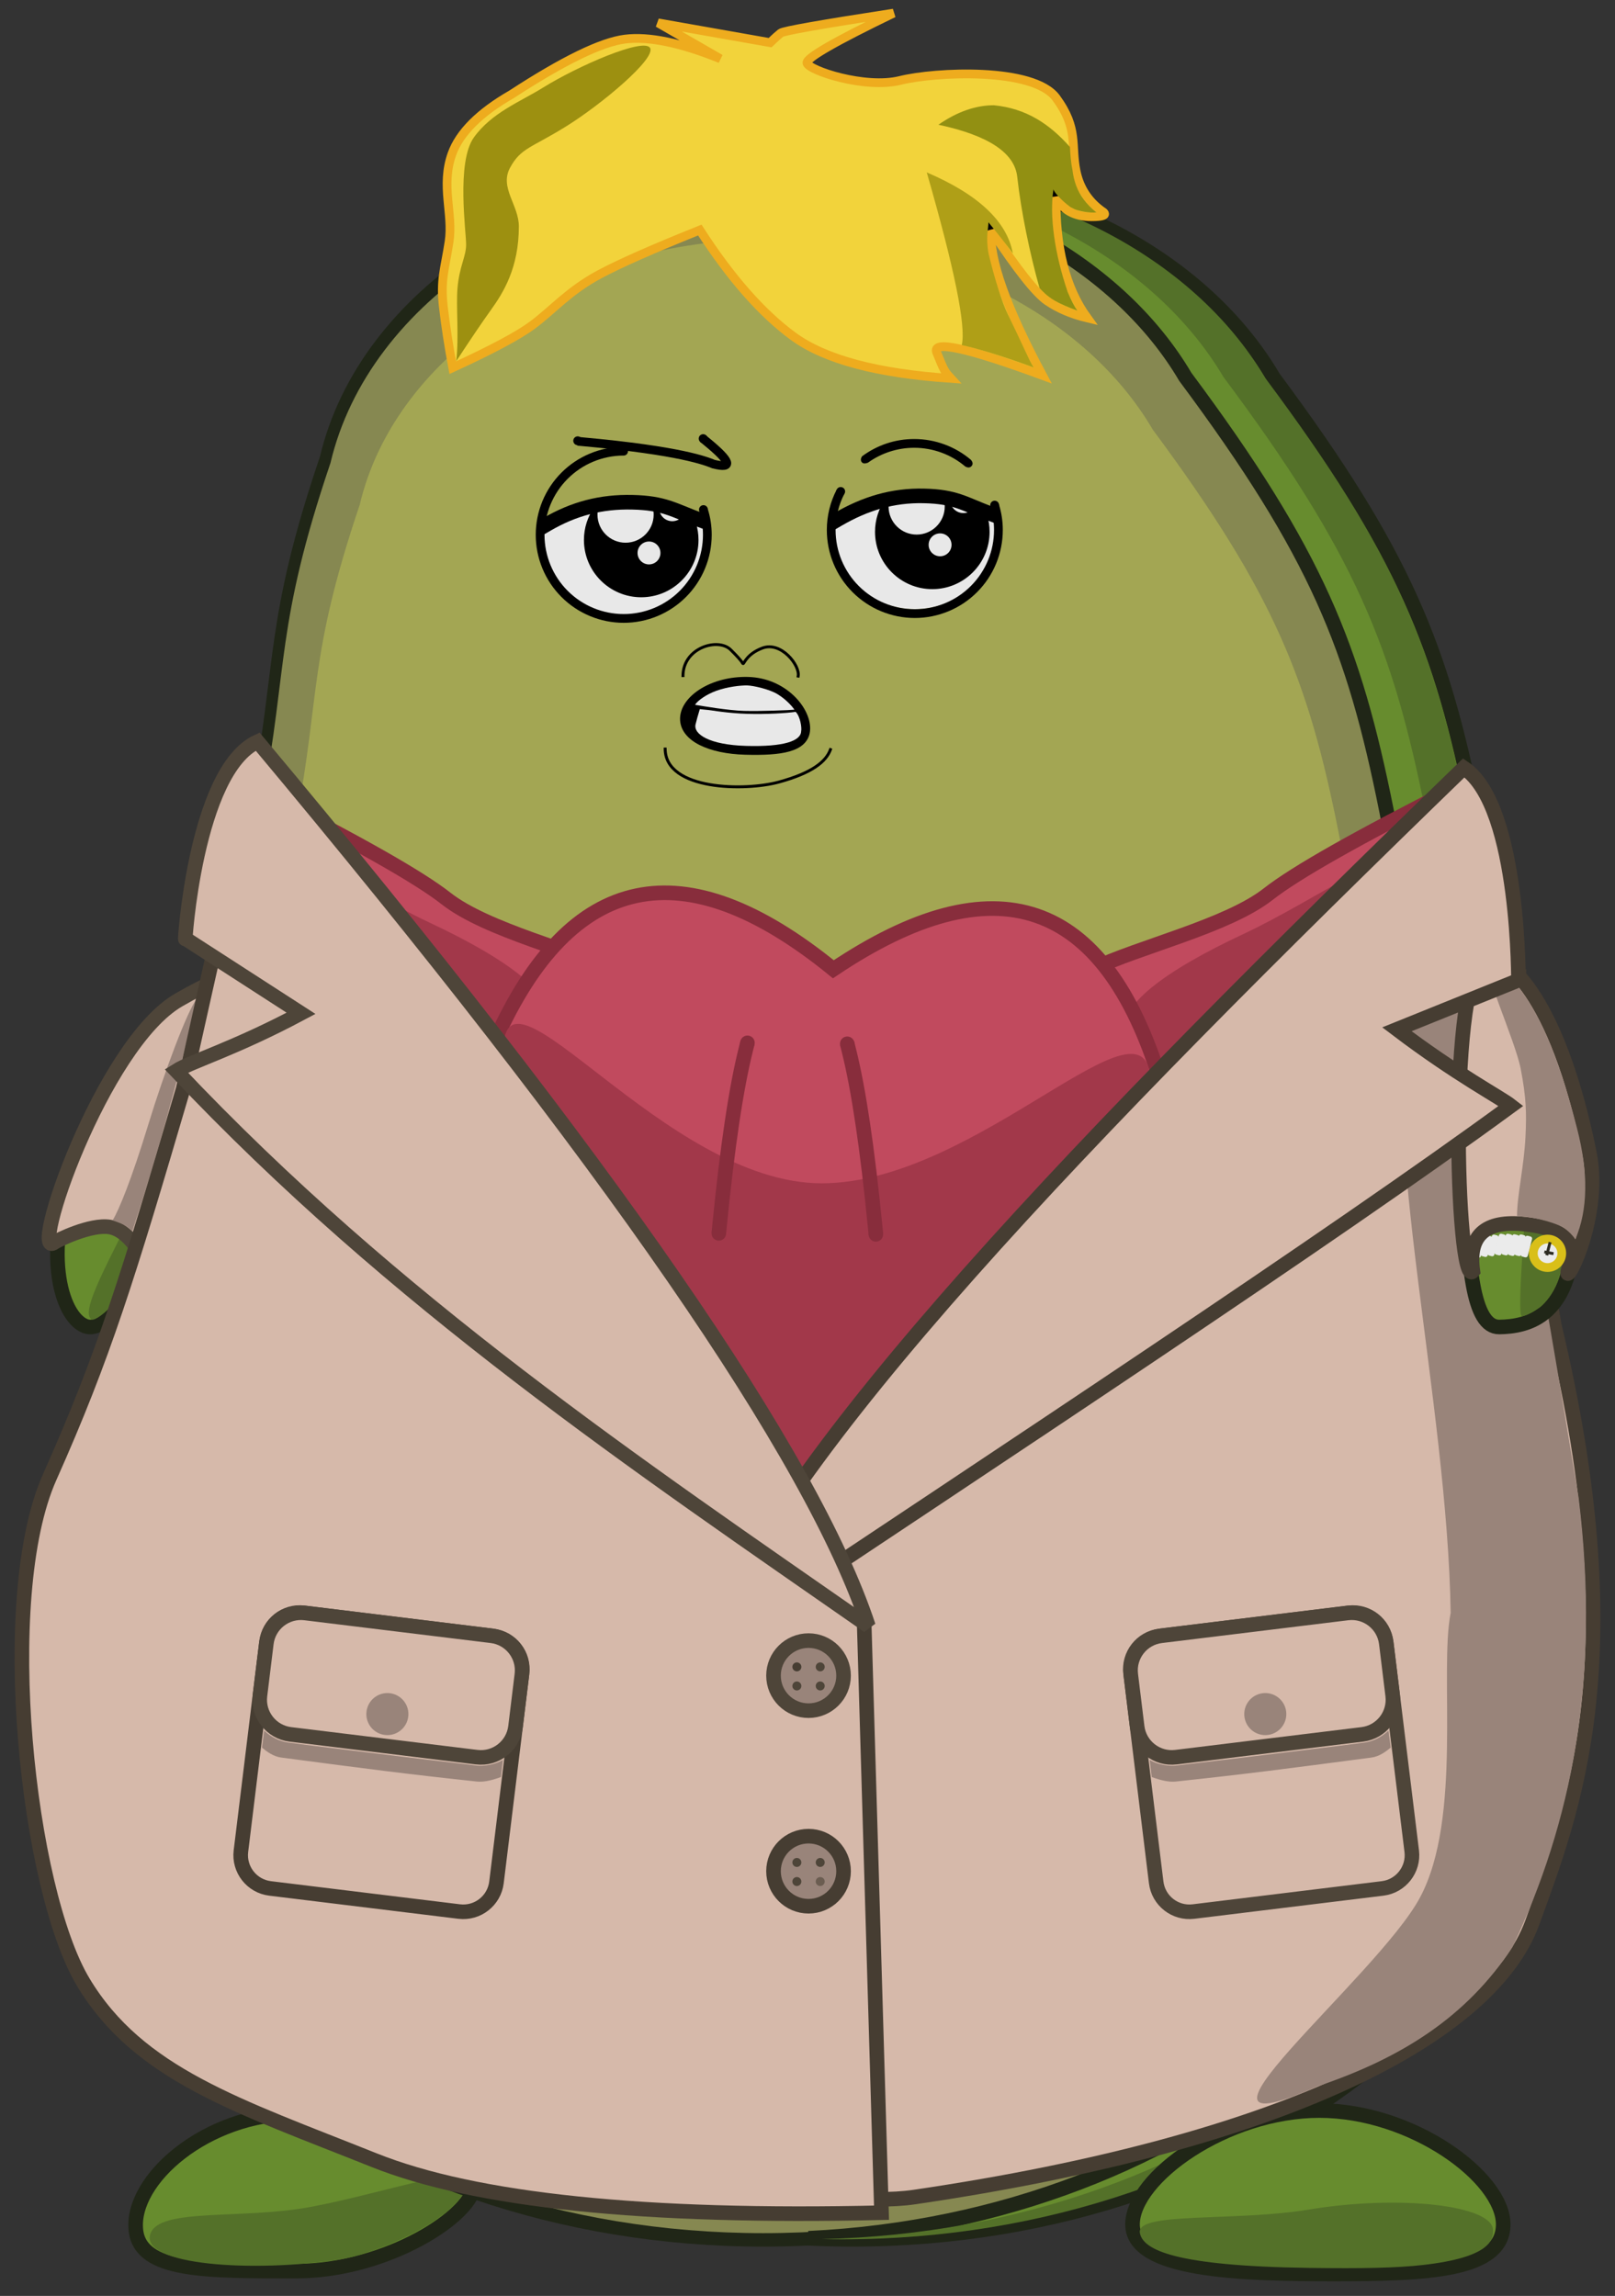 <?xml version="1.0" encoding="UTF-8" standalone="no"?><!-- Generator: Gravit.io --><svg xmlns="http://www.w3.org/2000/svg" xmlns:xlink="http://www.w3.org/1999/xlink" style="isolation:isolate" viewBox="0 0 553.316 786.561" width="553.316pt" height="786.561pt"><rect x="0" y="0" width="553.316" height="786.561" fill="#333333" stroke="none"/><defs><clipPath id="_clipPath_w9eEbsMTANQYb8eZBkdjytRIgfuf9jFq"><rect width="553.316" height="786.561"/></clipPath></defs><g clip-path="url(#_clipPath_w9eEbsMTANQYb8eZBkdjytRIgfuf9jFq)"><g><g><path d=" M 46.56 764.06 C 44.718 746.71 70.653 724.06 101.56 724.06 C 132.467 724.06 162.56 737.298 162.56 748.06 C 162.56 758.823 132.467 778.06 101.56 778.06 C 70.653 778.06 48.075 778.342 46.56 764.06 Z " fill="rgb(103,140,46)" vector-effect="non-scaling-stroke" stroke-width="5" stroke="rgb(32,38,23)" stroke-linejoin="miter" stroke-linecap="square" stroke-miterlimit="3"/><path d=" M 51.514 765.324 C 54.514 756.217 82.707 760.52 106.514 756.061 C 133.817 750.946 164.635 739.19 159.514 750.061 C 153.983 761.798 128.201 772.248 116.514 774.061 C 86.718 778.681 47.975 776.065 51.514 765.324 Z " fill="rgb(84,113,41)"/></g><g><path d=" M 511.312 537.177 C 512.764 545.99 513.514 554.982 513.514 564.113 C 513.514 676.186 400.596 767.175 261.514 767.175 C 122.431 767.175 9.514 676.186 9.514 564.113 L 9.514 564.113 C 9.514 539.199 15.093 515.328 25.308 493.269 C 31.632 475.003 66.447 388.902 88.514 273.666 C 97.44 227.051 93.011 213.196 112.045 157.052 C 125.228 101.277 188.521 58.946 264.514 58.946 C 327.328 58.946 381.465 87.869 405.815 129.392 C 450.793 189.875 463.359 221.892 474.514 277.666 C 485.512 332.657 495.704 405.95 504.514 474.666 Q 509.385 512.663 511.312 537.177 Z  M 403.514 128.666 M 407.514 136.666" fill-rule="evenodd" fill="rgb(163,166,83)" vector-effect="non-scaling-stroke" stroke-width="5" stroke="rgb(32,38,23)" stroke-linejoin="miter" stroke-linecap="square" stroke-miterlimit="3"/></g><g><path d=" M 492.534 525.092 C 493.877 533.259 494.57 541.591 494.57 550.052 C 494.57 653.906 390.141 738.222 261.514 738.222 C 132.886 738.222 28.457 653.906 28.457 550.052 L 28.457 550.052 L 28.457 550.052 C 28.457 526.966 33.618 504.845 43.065 484.404 L 43.065 484.404 C 48.913 467.478 81.111 387.691 101.519 280.908 C 109.767 237.747 105.685 224.894 123.237 172.976 C 135.372 121.23 193.947 81.935 264.288 81.935 C 322.38 81.935 372.448 108.737 394.967 147.215 C 436.564 203.262 448.185 232.931 458.502 284.614 C 468.673 335.572 478.099 403.49 486.246 467.166 Q 490.752 502.376 492.534 525.092 Z  M 509.329 536.436 C 510.77 545.197 511.514 554.134 511.514 563.211 C 511.514 674.615 399.492 765.061 261.514 765.061 C 123.535 765.061 11.514 674.615 11.514 563.211 L 11.514 563.211 C 11.514 538.446 17.049 514.717 27.183 492.79 C 33.456 474.633 67.995 389.046 89.887 274.499 C 98.742 228.162 94.349 214.389 113.231 158.581 C 126.31 103.139 189.1 61.061 264.49 61.061 C 326.806 61.061 380.513 89.81 404.67 131.086 C 449.291 191.208 461.757 223.034 472.823 278.475 C 483.734 333.137 493.845 405.993 502.585 474.298 Q 507.418 512.068 509.329 536.436 L 509.329 536.436 L 509.329 536.436 L 509.329 536.436 Z  M 402.387 130.364 M 406.355 138.317 M 392.839 146.542 M 396.538 153.955" fill-rule="evenodd" fill="rgb(134,136,81)"/></g><g><g><path d=" M 511.812 537.177 C 513.264 545.99 514.014 554.982 514.014 564.113 C 514.014 672.128 409.126 760.558 277.014 766.816 C 281.976 767.056 286.977 767.175 292.014 767.175 C 431.096 767.175 544.014 676.186 544.014 564.113 C 544.014 554.982 543.264 545.99 541.812 537.177 Q 539.885 512.663 535.014 474.666 C 526.204 405.95 516.012 332.657 505.014 277.666 C 493.859 221.892 481.293 189.875 436.315 129.392 C 411.965 87.869 357.828 58.946 295.014 58.946 C 289.938 58.946 284.92 59.135 279.975 59.521 C 336.194 63.674 383.679 91.069 406.108 129.117 C 451.255 189.78 463.842 221.809 475.014 277.666 C 486.012 332.657 496.204 405.95 505.014 474.666 Q 509.885 512.663 511.812 537.177 Z  M 434.014 128.666 M 438.014 136.666 M 404.014 128.666 M 408.014 136.666" fill-rule="evenodd" fill="rgb(103,140,46)" vector-effect="non-scaling-stroke" stroke-width="5" stroke="rgb(32,38,23)" stroke-linejoin="miter" stroke-linecap="square" stroke-miterlimit="3"/></g><g><path d=" M 525.249 537.177 C 526.707 545.99 527.46 554.982 527.46 564.113 C 527.46 674.299 417.891 764.105 281.514 767.088 C 283.846 767.149 286.19 767.175 288.541 767.175 C 428.16 767.175 541.514 676.186 541.514 564.113 C 541.514 554.982 540.761 545.99 539.303 537.177 Q 537.369 512.663 532.479 474.666 C 523.635 405.95 513.404 332.657 502.363 277.666 C 491.165 221.892 478.551 189.875 433.399 129.392 C 408.956 87.869 354.609 58.946 291.552 58.946 C 289.181 58.946 286.822 58.987 284.483 59.088 C 344.42 61.115 395.586 89.291 419.159 129.146 C 464.463 189.79 477.096 221.818 488.309 277.666 C 499.35 332.657 509.581 405.95 518.425 474.666 Q 523.315 512.663 525.249 537.177 Z  M 431.089 128.666 M 435.104 136.666 M 417.035 128.666 M 421.05 136.666" fill-rule="evenodd" fill="rgb(84,113,41)"/></g></g><g><path d=" M 127.068 568.209 C 141.925 491.274 226.765 405.358 291.096 418.378 C 403.107 441.048 395.115 541.566 380.258 618.502 C 365.401 695.437 287.906 707.433 223.462 694.988 C 159.018 682.544 112.211 645.144 127.068 568.209 Z " fill="rgb(147,91,58)" vector-effect="non-scaling-stroke" stroke-width="5" stroke="rgb(32,38,23)" stroke-linejoin="miter" stroke-linecap="square" stroke-miterlimit="3"/><path d=" M 163.514 502.061 C 200.752 441.703 277.642 428.438 283.514 432.061 C 289.385 435.683 230.752 460.703 193.514 521.061 C 156.275 581.419 151.385 622.683 145.514 619.061 C 139.642 615.438 126.275 562.419 163.514 502.061 Z " fill="rgb(185,134,104)"/><path d=" M 358.44 649.181 C 313.189 718.37 188.554 681.911 180.44 673.061 C 174.94 667.061 280.045 683.164 315.44 632.181 C 369.94 553.681 353.936 468.859 362.44 468.181 C 377.9 466.948 395.65 592.288 358.44 649.181 Z " fill="rgb(102,64,42)"/><path d=" M 200.514 504.384 C 210.092 487.609 251.536 455.256 253.514 456.384 C 255.491 457.513 215.092 489.981 205.514 506.756 C 195.937 523.531 176.044 561.73 174.514 561.061 C 170.514 559.311 190.937 521.16 200.514 504.384 Z " fill="rgb(255,255,255)"/></g><g><path d=" M 388.014 762.061 C 388.014 746.055 420.003 723.061 452.014 723.061 C 484.025 723.061 515.014 746.055 515.014 762.061 C 515.014 778.066 489.025 779.061 457.014 779.061 C 425.003 779.061 388.014 778.066 388.014 762.061 Z " fill="rgb(103,140,46)" vector-effect="non-scaling-stroke" stroke-width="5" stroke="rgb(32,38,23)" stroke-linejoin="miter" stroke-linecap="square" stroke-miterlimit="3"/><path d=" M 390.528 764.967 C 389.242 757.623 422.806 761.21 448.528 756.967 C 479.597 751.842 511.241 755.506 511.528 763.967 C 511.645 767.413 510.476 773.363 487.528 775.967 C 478.329 777.01 466.525 777.212 448.528 776.967 C 402.591 776.342 391.551 770.81 390.528 764.967 Z " fill="rgb(84,113,41)"/></g><path d=" M 258.514 556.061 L 260.514 752.675 C 279.119 750.881 296.756 755.126 313.424 752.675 C 440.182 734.038 510.873 697.447 525.014 658.561 C 539.154 619.674 559.639 567.936 532.514 454.061 C 526.877 420.525 519.768 374.953 507.339 319.311 C 483.468 337.121 380.299 407.381 258.514 556.061 Z " fill="rgb(214,185,170)" vector-effect="non-scaling-stroke" stroke-width="5" stroke="rgb(70,61,50)" stroke-linejoin="miter" stroke-linecap="square" stroke-miterlimit="3"/><g><path d=" M 26.449 397.411 C 38.692 366.922 65.027 340.4 73.478 343.793 C 81.928 347.186 75.692 374.694 63.449 405.183 C 51.206 435.672 37.564 457.67 29.114 454.276 C 20.663 450.883 14.206 427.9 26.449 397.411 Z " fill="rgb(103,140,46)" vector-effect="non-scaling-stroke" stroke-width="5" stroke="rgb(32,38,23)" stroke-linejoin="miter" stroke-linecap="square" stroke-miterlimit="3"/><path d=" M 47.514 410.942 C 56.561 391.716 69.769 347.828 74.514 350.061 C 76.99 351.226 71.822 380.545 60.514 407.061 C 54.813 420.428 48.232 433.604 42.514 442.061 C 37.842 448.97 32.533 452.541 31.514 452.061 C 26.769 449.828 38.466 430.169 47.514 410.942 Z " fill="rgb(84,113,41)"/></g><path d=" M 18.701 425.623 C 19.545 424.981 31.076 419.248 37.639 420.373 Q 44.201 421.498 50.014 432.748 L 73.264 338.811 Q 77.519 333.215 61.264 342.561 C 34.921 357.706 9.524 432.6 18.701 425.623 Z " fill="rgb(214,185,170)" vector-effect="non-scaling-stroke" stroke-width="5" stroke="rgb(78,69,57)" stroke-linejoin="miter" stroke-linecap="square" stroke-miterlimit="3"/><path d=" M 38.576 418.092 C 40.732 414.623 45.107 403.92 50.732 385.498 C 56.357 367.076 64.232 346.217 67.42 342.174 C 61.309 368.963 53.998 395.508 45.349 421.779 C 43.17 419.717 42.201 419.373 38.576 418.092 Z " fill="rgb(153,132,122)"/><path d=" M 451.514 714.727 C 480.129 705.054 502.483 691.033 518.18 667.061 C 538.18 625.061 548.514 575.727 540.847 513.061 C 533.764 470.811 513.514 344.061 505.823 343.499 C 501.186 343.393 487.154 341.463 483.912 350.6 C 472.128 383.806 495.926 480.683 497.014 552.561 C 493.023 572.758 501.139 622.686 486.514 650.061 C 471.889 677.436 394.18 740.061 451.514 714.727 Z " fill="rgb(153,132,122)"/><g><path d=" M 502.084 401.003 C 501.555 368.152 502.696 335.725 511.801 335.579 C 520.907 335.432 538.592 385.94 539.12 418.791 C 539.649 451.642 522.822 454.475 513.716 454.621 C 504.611 454.767 502.612 433.854 502.084 401.003 Z " fill="rgb(103,140,46)" vector-effect="non-scaling-stroke" stroke-width="5" stroke="rgb(32,38,23)" stroke-linejoin="miter" stroke-linecap="square" stroke-miterlimit="3"/><path d=" M 522.89 406.912 C 522.626 402.694 507.112 338.892 512.35 338.653 C 513.584 338.597 517.913 343.934 523.598 358.417 C 529.283 372.9 534.444 393.063 535.743 408.821 C 537.361 423.25 535.05 434.307 534.223 437.341 C 533.396 440.376 531.747 443.186 530.177 445.203 C 528.95 446.78 527.77 447.872 527.069 448.205 C 526.368 448.537 523.347 450.811 521.409 450.889 C 519.471 450.966 523.154 411.129 522.89 406.912 Z " fill="rgb(84,113,41)"/></g><path d="M 509.714 423.231 L 510.634 423.47 C 511.031 423.573 511.27 423.979 511.167 424.376 L 509.688 430.076 C 509.585 430.473 509.179 430.712 508.782 430.609 L 507.862 430.37 C 507.465 430.267 507.226 429.861 507.329 429.464 L 508.808 423.764 C 508.911 423.367 509.317 423.128 509.714 423.231 Z" style="stroke:none;fill:#EBEBEB;stroke-miterlimit:10;"/><path d="M 507.417 423.466 L 508.337 423.704 C 508.735 423.808 508.973 424.214 508.87 424.611 L 507.391 430.31 C 507.288 430.707 506.882 430.946 506.485 430.843 L 505.565 430.604 C 505.168 430.501 504.929 430.095 505.032 429.698 L 506.511 423.999 C 506.614 423.601 507.02 423.363 507.417 423.466 Z" style="stroke:none;fill:#EBEBEB;stroke-miterlimit:10;"/><path d=" M 509.278 327.918 C 495.696 331.314 498.944 442.337 504.626 435.519 Q 501.979 417.165 522.439 419.394 C 541.376 421.456 538.96 429.831 537.626 433.831 C 534.033 444.612 549.296 418.547 544.514 394.918 C 533.18 338.918 514.611 326.585 509.278 327.918 Z " fill="rgb(214,185,170)" vector-effect="non-scaling-stroke" stroke-width="5" stroke="rgb(70,61,50)" stroke-linejoin="miter" stroke-linecap="square" stroke-miterlimit="3"/><path d=" M 510.295 330.342 C 513.639 330.811 518.795 335.373 523.826 343.311 C 528.857 351.248 534.467 363.795 540.326 386.623 Q 546.185 409.451 539.764 424.498 C 537.998 422.387 537.783 422.225 536.148 420.854 C 534.514 419.482 525.67 416.654 519.748 416.686 C 519.748 409.594 522.135 399.643 522.639 389.561 C 523.056 381.209 522.889 375.936 521.014 366.186 C 519.139 356.436 506.951 329.873 510.295 330.342 Z " fill="rgb(153,132,122)"/><path d=" M 374.18 332.061 C 390.146 324.344 420.514 317.311 434.514 306.311 Q 448.514 295.311 499.014 269.811 L 403.514 390.061 Q 334.18 351.394 374.18 332.061 Z " fill="rgb(193,74,94)" vector-effect="non-scaling-stroke" stroke-width="5" stroke="rgb(136,45,60)" stroke-linejoin="miter" stroke-linecap="square" stroke-miterlimit="3"/><path d=" M 213.167 333.576 C 197.202 325.859 166.834 318.826 152.834 307.826 Q 138.834 296.826 88.334 271.326 L 183.834 391.576 Q 253.167 352.909 213.167 333.576 Z " fill="rgb(193,74,94)" vector-effect="non-scaling-stroke" stroke-width="5" stroke="rgb(136,45,60)" stroke-linejoin="miter" stroke-linecap="square" stroke-miterlimit="3"/><path d=" M 385.847 354.394 C 382.242 344.851 399.362 332.478 425.847 320.061 C 452.332 307.643 477.528 287.848 481.847 297.061 C 486.166 306.273 471.862 343.339 445.376 355.756 C 418.891 368.173 391.514 369.394 385.847 354.394 Z " fill="rgb(162,56,74)"/><path d=" M 187.13 350.394 C 190.735 340.851 173.616 328.478 147.13 316.061 C 120.645 303.643 95.449 283.848 91.13 293.061 C 86.811 302.273 101.116 339.339 127.601 351.756 C 154.086 364.173 181.464 365.394 187.13 350.394 Z " fill="rgb(162,56,74)"/><path d=" M 169.639 356.436 C 195.614 298.449 234.249 290.334 285.514 332.061 C 340.905 294.873 378.248 307.55 397.514 370.061 L 333.514 438.061 Q 306.18 500.894 277.514 503.561 Q 248.847 506.227 217.514 422.061 L 169.639 356.436 Z " fill="rgb(193,74,94)" vector-effect="non-scaling-stroke" stroke-width="5" stroke="rgb(136,45,60)" stroke-linejoin="miter" stroke-linecap="square" stroke-miterlimit="3"/><path d=" M 172.514 359.686 C 172.514 324.363 227.61 405.394 281.514 405.394 C 335.417 405.394 394.17 335.738 394.17 371.061 C 394.17 406.383 332.751 506.061 278.847 506.061 C 224.943 506.061 172.514 395.008 172.514 359.686 Z " fill="rgb(162,56,74)"/><path d=" M 478.595 352.632 C 499.082 368.168 514.076 375.998 517.699 378.847 C 455.726 424.243 344.926 497.085 241.514 566.061 C 265.346 498.84 372.72 387.83 501.514 263.061 C 521.182 276.186 520.133 339.202 520.264 335.811 L 478.595 352.632 Z " fill="rgb(214,185,170)" vector-effect="non-scaling-stroke" stroke-width="5" stroke="rgb(70,61,50)" stroke-linejoin="miter" stroke-linecap="square" stroke-miterlimit="3"/><path d=" M 296.014 554.061 L 302.014 758.061 Q 180.15 760.849 128.18 740.061 C 81.514 721.394 47.514 710.727 28.514 679.061 C 9.514 647.394 -1.486 547.561 17.014 506.061 C 35.514 464.561 43.69 438.071 62.764 373.061 L 75.014 318.311 C 98.885 336.121 174.228 405.381 296.014 554.061 Z " fill="rgb(214,185,170)" vector-effect="non-scaling-stroke" stroke-width="5" stroke="rgb(70,61,50)" stroke-linejoin="miter" stroke-linecap="square" stroke-miterlimit="3"/><path d=" M 103.138 347.156 C 80.453 359.259 65.389 363.686 60.383 366.863 C 135.056 446.035 219.14 502.444 297.514 557.061 Q 268.779 469.806 88.264 254.061 C 66.768 263.913 63.106 324.93 63.514 321.561 L 103.138 347.156 Z " fill="rgb(214,185,170)" vector-effect="non-scaling-stroke" stroke-width="5" stroke="rgb(78,69,57)" stroke-linejoin="miter" stroke-linecap="square" stroke-miterlimit="3"/><g><circle vector-effect="non-scaling-stroke" cx="277.014" cy="574.061" r="12" fill="rgb(153,132,122)" stroke-width="5" stroke="rgb(78,69,57)" stroke-linejoin="miter" stroke-linecap="butt" stroke-miterlimit="3"/><circle vector-effect="non-scaling-stroke" cx="273.014" cy="571.061" r="1.539" fill="rgb(70,61,50)"/><circle vector-effect="non-scaling-stroke" cx="273.014" cy="577.6" r="1.539" fill="rgb(78,69,57)"/><circle vector-effect="non-scaling-stroke" cx="281.014" cy="571.061" r="1.539" fill="rgb(78,69,57)"/><circle vector-effect="non-scaling-stroke" cx="281.014" cy="577.6" r="1.539" fill="rgb(78,69,57)"/></g><g><circle vector-effect="non-scaling-stroke" cx="277.014" cy="641.061" r="12" fill="rgb(153,132,122)" stroke-width="5" stroke="rgb(70,61,50)" stroke-linejoin="miter" stroke-linecap="butt" stroke-miterlimit="3"/><circle vector-effect="non-scaling-stroke" cx="273.014" cy="638.061" r="1.539" fill="rgb(78,69,57)"/><circle vector-effect="non-scaling-stroke" cx="273.014" cy="644.6" r="1.539" fill="rgb(78,69,57)"/><circle vector-effect="non-scaling-stroke" cx="281.014" cy="638.061" r="1.539" fill="rgb(78,69,57)"/><circle vector-effect="non-scaling-stroke" cx="281.014" cy="644.6" r="1.539" fill="rgb(107,93,81)"/></g><g><g><path d="M 168.873 560.466 L 104.083 552.541 C 97.801 551.773 92.077 556.249 91.309 562.531 L 82.544 634.188 C 81.776 640.469 86.252 646.193 92.534 646.962 L 157.324 654.886 C 163.606 655.655 169.33 651.178 170.098 644.896 L 178.862 573.24 C 179.631 566.958 175.154 561.234 168.873 560.466 Z" style="stroke:none;fill:#D6B9AA;stroke-miterlimit:10;"/><path d="M 168.873 560.466 L 104.083 552.541 C 97.801 551.773 92.077 556.249 91.309 562.531 L 82.544 634.188 C 81.776 640.469 86.252 646.193 92.534 646.962 L 157.324 654.886 C 163.606 655.655 169.33 651.178 170.098 644.896 L 178.862 573.24 C 179.631 566.958 175.154 561.234 168.873 560.466 Z" style="fill:none;stroke:#463D32;stroke-width:5;stroke-linecap:square;stroke-miterlimit:2;"/><path d="M 168.403 560.408 L 104.552 552.599 C 98.011 551.799 92.052 556.459 91.252 563 L 89.064 580.881 C 88.264 587.422 92.925 593.382 99.466 594.182 L 163.317 601.992 C 169.858 602.792 175.818 598.131 176.618 591.59 L 178.805 573.709 C 179.605 567.168 174.944 561.208 168.403 560.408 Z" style="stroke:none;fill:#D6B9AA;stroke-linecap:square;stroke-miterlimit:2;"/><path d="M 168.403 560.408 L 104.552 552.599 C 98.011 551.799 92.052 556.459 91.252 563 L 89.064 580.881 C 88.264 587.422 92.925 593.382 99.466 594.182 L 163.317 601.992 C 169.858 602.792 175.818 598.131 176.618 591.59 L 178.805 573.709 C 179.605 567.168 174.944 561.208 168.403 560.408 Z" style="fill:none;stroke:#4E4539;stroke-width:5;stroke-linecap:square;stroke-miterlimit:2;"/><path d=" M 139.872 588.108 C 140.355 584.161 137.542 580.563 133.594 580.08 C 129.646 579.598 126.049 582.411 125.566 586.359 C 125.083 590.306 127.896 593.904 131.844 594.387 C 135.792 594.869 139.389 592.056 139.872 588.108 Z " fill="rgb(153,132,122)"/></g><path d=" M 163.377 610.344 Q 166.584 610.686 171.629 608.794 L 172.313 602.93 C 169.368 604.795 165.103 605.074 163.508 604.898 C 144.997 602.736 102.875 597.6 98.558 596.965 Q 94.241 596.329 90.499 592.895 L 89.752 598.724 C 91.35 600.039 93.62 601.768 96.358 602.128 C 125.858 606.01 138.835 607.724 163.377 610.344 Z " fill="rgb(153,132,122)"/></g><g><g><path d="M 397.344 560.466 L 462.134 552.541 C 468.416 551.773 474.14 556.249 474.908 562.531 L 483.673 634.188 C 484.441 640.469 479.965 646.193 473.683 646.962 L 408.893 654.886 C 402.611 655.655 396.887 651.178 396.119 644.896 L 387.355 573.24 C 386.586 566.958 391.062 561.234 397.344 560.466 Z" style="stroke:none;fill:#D6B9AA;stroke-linecap:square;stroke-miterlimit:2;"/><path d="M 397.344 560.466 L 462.134 552.541 C 468.416 551.773 474.14 556.249 474.908 562.531 L 483.673 634.188 C 484.441 640.469 479.965 646.193 473.683 646.962 L 408.893 654.886 C 402.611 655.655 396.887 651.178 396.119 644.896 L 387.355 573.24 C 386.586 566.958 391.062 561.234 397.344 560.466 Z" style="fill:none;stroke:#4E4539;stroke-width:5;stroke-linecap:square;stroke-miterlimit:2;"/><path d="M 397.814 560.408 L 461.665 552.599 C 468.206 551.799 474.165 556.459 474.965 563 L 477.153 580.881 C 477.953 587.422 473.292 593.382 466.751 594.182 L 402.9 601.992 C 396.359 602.792 390.399 598.131 389.599 591.59 L 387.412 573.709 C 386.612 567.168 391.273 561.208 397.814 560.408 Z" style="stroke:none;fill:#D6B9AA;stroke-linecap:square;stroke-miterlimit:2;"/><path d="M 397.814 560.408 L 461.665 552.599 C 468.206 551.799 474.165 556.459 474.965 563 L 477.153 580.881 C 477.953 587.422 473.292 593.382 466.751 594.182 L 402.9 601.992 C 396.359 602.792 390.399 598.131 389.599 591.59 L 387.412 573.709 C 386.612 567.168 391.273 561.208 397.814 560.408 Z" style="fill:none;stroke:#4E4539;stroke-width:5;stroke-linecap:square;stroke-miterlimit:2;"/><path d=" M 426.345 588.108 C 425.862 584.161 428.675 580.563 432.623 580.08 C 436.571 579.598 440.168 582.411 440.651 586.359 C 441.134 590.306 438.321 593.904 434.373 594.387 C 430.425 594.869 426.828 592.056 426.345 588.108 Z " fill="rgb(153,132,122)"/></g><path d=" M 402.84 610.344 Q 399.633 610.686 394.588 608.794 L 393.904 602.93 C 396.849 604.795 401.114 605.074 402.709 604.898 C 421.22 602.736 463.341 597.6 467.659 596.965 Q 471.976 596.329 475.718 592.895 L 476.465 598.724 C 474.867 600.039 472.597 601.768 469.859 602.128 C 440.359 606.01 427.382 607.724 402.84 610.344 Z " fill="rgb(153,132,122)"/></g><g><path d=" M 255.514 359.561 Q 250.514 379.561 246.514 420.061" fill="none" vector-effect="non-scaling-stroke" stroke-width="5" stroke="rgb(136,45,60)" stroke-linejoin="miter" stroke-linecap="square" stroke-miterlimit="3"/><circle vector-effect="non-scaling-stroke" cx="256.084" cy="357.256" r="2.492" fill="rgb(136,45,60)"/><circle vector-effect="non-scaling-stroke" cx="246.275" cy="422.553" r="2.492" fill="rgb(136,45,60)"/></g><g><path d=" M 290.846 359.894 Q 295.846 379.894 299.846 420.394" fill="none" vector-effect="non-scaling-stroke" stroke-width="5" stroke="rgb(136,45,60)" stroke-linejoin="miter" stroke-linecap="square" stroke-miterlimit="3"/><circle vector-effect="non-scaling-stroke" cx="290.275" cy="357.589" r="2.492" fill="rgb(136,45,60)"/><circle vector-effect="non-scaling-stroke" cx="300.084" cy="422.886" r="2.492" fill="rgb(136,45,60)"/></g><circle vector-effect="non-scaling-stroke" cx="530.201" cy="429.373" r="4.875" fill="rgb(235,235,235)" stroke-width="3" stroke="rgb(217,191,25)" stroke-linejoin="miter" stroke-linecap="square" stroke-miterlimit="3"/><path d="M 523.448 423.372 L 524.369 423.611 C 524.766 423.714 525.005 424.12 524.901 424.517 L 523.423 430.216 C 523.319 430.614 522.913 430.852 522.516 430.749 L 521.596 430.511 C 521.199 430.407 520.96 430.001 521.063 429.604 L 522.542 423.905 C 522.645 423.508 523.051 423.269 523.448 423.372 Z" style="stroke:none;fill:#EBEBEB;stroke-linecap:square;stroke-miterlimit:2;"/><path d="M 521.261 422.934 L 522.181 423.173 C 522.578 423.276 522.817 423.682 522.714 424.08 L 521.235 429.779 C 521.132 430.176 520.726 430.415 520.329 430.312 L 519.409 430.073 C 519.011 429.97 518.773 429.564 518.876 429.167 L 520.355 423.467 C 520.458 423.07 520.864 422.831 521.261 422.934 Z" style="stroke:none;fill:#EBEBEB;stroke-linecap:square;stroke-miterlimit:2;"/><path d="M 519.011 422.872 L 519.931 423.111 C 520.328 423.214 520.567 423.62 520.464 424.017 L 518.985 429.716 C 518.882 430.114 518.476 430.352 518.079 430.249 L 517.159 430.011 C 516.761 429.907 516.523 429.501 516.626 429.104 L 518.105 423.405 C 518.208 423.008 518.614 422.769 519.011 422.872 Z" style="stroke:none;fill:#EBEBEB;stroke-linecap:square;stroke-miterlimit:2;"/><path d="M 516.761 422.684 L 517.681 422.923 C 518.078 423.026 518.317 423.432 518.214 423.83 L 516.735 429.529 C 516.632 429.926 516.226 430.165 515.829 430.062 L 514.909 429.823 C 514.511 429.72 514.273 429.314 514.376 428.917 L 515.855 423.217 C 515.958 422.82 516.364 422.581 516.761 422.684 Z" style="stroke:none;fill:#EBEBEB;stroke-linecap:square;stroke-miterlimit:2;"/><path d="M 514.448 422.684 L 515.369 422.923 C 515.766 423.026 516.005 423.432 515.901 423.83 L 514.423 429.529 C 514.319 429.926 513.913 430.165 513.516 430.062 L 512.596 429.823 C 512.199 429.72 511.96 429.314 512.063 428.917 L 513.542 423.217 C 513.645 422.82 514.051 422.581 514.448 422.684 Z" style="stroke:none;fill:#EBEBEB;stroke-linecap:square;stroke-miterlimit:2;"/><path d="M 512.011 422.997 L 512.931 423.236 C 513.328 423.339 513.567 423.745 513.464 424.142 L 511.985 429.841 C 511.882 430.239 511.476 430.477 511.079 430.374 L 510.159 430.136 C 509.761 430.032 509.523 429.626 509.626 429.229 L 511.105 423.53 C 511.208 423.133 511.614 422.894 512.011 422.997 Z" style="stroke:none;fill:#EBEBEB;stroke-linecap:square;stroke-miterlimit:2;"/><path d=" M 530.951 426.045 Q 530.201 429.045 530.06 429.561" fill="rgb(235,235,235)" vector-effect="non-scaling-stroke" stroke-width="1" stroke="rgb(45,43,35)" stroke-linejoin="miter" stroke-linecap="square" stroke-miterlimit="3"/><path d=" M 531.769 429.41 Q 529.92 429.054 529.601 428.985" fill="rgb(235,235,235)" vector-effect="non-scaling-stroke" stroke-width="1" stroke="rgb(45,43,35)" stroke-linejoin="miter" stroke-linecap="square" stroke-miterlimit="3"/><g><path d=" M 242.346 182.826 C 242.346 198.638 229.508 211.476 213.696 211.476 C 197.883 211.476 185.046 198.638 185.046 182.826 C 185.046 179.769 200.321 172.694 213.511 172.736 C 226.701 172.777 242.346 179.769 242.346 182.826 Z " fill="rgb(232,232,232)"/><path d=" M 203.574 173.82 C 206.825 173.119 210.216 172.694 213.479 172.704 C 222.635 172.733 232.974 176.111 238.423 179.196 C 239.007 181.025 239.313 182.975 239.313 184.996 C 239.313 195.827 230.519 204.621 219.688 204.621 C 208.856 204.621 200.063 195.827 200.063 184.996 C 200.063 180.841 201.357 176.986 203.574 173.82 Z " fill="rgb(0,0,0)"/><circle vector-effect="non-scaling-stroke" cx="222.354" cy="189.439" r="3.922" fill="rgb(232,232,232)"/><path d=" M 205.131 173.483 C 207.924 172.96 210.789 172.655 213.561 172.663 C 216.863 172.674 220.319 173.12 223.636 173.845 C 223.842 174.63 223.952 175.454 223.952 176.304 C 223.952 181.616 219.639 185.929 214.327 185.929 C 209.015 185.929 204.702 181.616 204.702 176.304 C 204.702 175.321 204.85 174.373 205.131 173.483 Z " fill="rgb(232,232,232)"/><path d=" M 225.843 174.404 C 228.699 175.129 231.411 176.025 233.753 176.986 C 232.927 177.951 231.7 178.564 230.331 178.564 C 227.962 178.564 226.017 176.729 225.843 174.404 Z " fill="rgb(232,232,232)"/><path d=" M 239.566 175.065 C 240.41 177.677 240.841 180.428 240.841 183.222 L 240.841 183.222 C 240.841 190.422 237.981 197.332 232.891 202.422 C 227.801 207.512 220.891 210.372 213.701 210.372 L 213.691 210.372 C 206.501 210.372 199.591 207.512 194.501 202.422 C 189.411 197.332 186.551 190.422 186.551 183.222 C 186.551 176.022 189.411 169.112 194.501 164.022 C 199.544 158.979 206.373 156.125 213.492 156.075 L 213.549 153.074 C 205.61 153.11 197.997 156.285 192.381 161.902 C 186.721 167.552 183.551 175.232 183.551 183.222 C 183.551 191.212 186.721 198.892 192.381 204.542 C 198.031 210.192 205.701 213.372 213.691 213.372 L 213.701 213.372 C 221.691 213.372 229.361 210.192 235.011 204.542 C 240.671 198.892 243.841 191.212 243.841 183.222 L 243.841 183.222 C 243.841 180.24 243.399 177.3 242.528 174.501 L 239.566 175.065 L 239.566 175.065 Z " fill="rgb(0,0,0)"/><circle vector-effect="non-scaling-stroke" cx="213.657" cy="154.576" r="1.506" fill="rgb(0,0,0)"/><circle vector-effect="non-scaling-stroke" cx="241.014" cy="174.58" r="1.518" fill="rgb(0,0,0)"/><circle vector-effect="non-scaling-stroke" cx="197.928" cy="151.009" r="1.518" fill="rgb(0,0,0)"/><circle vector-effect="non-scaling-stroke" cx="240.905" cy="150.267" r="1.518" fill="rgb(0,0,0)"/><path d=" M 187.345 179.655 C 196.595 174.28 205.849 171.82 216.677 172.07 C 227.505 172.32 230.599 174.663 239.677 178.07" fill="none" vector-effect="non-scaling-stroke" stroke-width="5" stroke="rgb(0,0,0)" stroke-linejoin="miter" stroke-linecap="square" stroke-miterlimit="3"/><path d=" M 199.427 151.32 C 233.295 154.393 241.998 157.998 244.451 158.998 Q 254.689 161.552 241.953 151.171" fill="none" vector-effect="non-scaling-stroke" stroke-width="3" stroke="rgb(0,0,0)" stroke-linejoin="miter" stroke-linecap="square" stroke-miterlimit="3"/></g><g><g><g><path d=" M 342.074 180.041 C 342.074 195.854 329.236 208.691 313.424 208.691 C 297.611 208.691 284.774 195.854 284.774 180.041 C 284.774 176.985 300.049 169.91 313.239 169.951 C 326.429 169.993 342.074 176.985 342.074 180.041 Z " fill="rgb(232,232,232)"/><path d=" M 303.302 171.036 C 306.554 170.335 309.944 169.91 313.208 169.92 C 322.363 169.949 332.702 173.327 338.152 176.412 C 338.735 178.24 339.041 180.191 339.041 182.212 C 339.041 193.043 330.247 201.837 319.416 201.837 C 308.585 201.837 299.791 193.043 299.791 182.212 C 299.791 178.057 301.085 174.202 303.302 171.036 Z " fill="rgb(0,0,0)"/><circle vector-effect="non-scaling-stroke" cx="322.083" cy="186.655" r="3.922" fill="rgb(232,232,232)"/><path d=" M 304.859 170.699 C 307.652 170.176 310.517 169.87 313.29 169.879 C 316.591 169.89 320.047 170.336 323.364 171.06 C 323.57 171.846 323.68 172.67 323.68 173.52 C 323.68 178.832 319.367 183.145 314.055 183.145 C 308.743 183.145 304.43 178.832 304.43 173.52 C 304.43 172.537 304.578 171.589 304.859 170.699 Z " fill="rgb(232,232,232)"/><path d=" M 325.571 171.62 C 328.428 172.345 331.139 173.241 333.481 174.201 C 332.655 175.167 331.428 175.78 330.059 175.78 C 327.69 175.78 325.746 173.944 325.571 171.62 Z " fill="rgb(232,232,232)"/></g><path d=" M 287.146 177.905 C 296.396 172.53 305.762 169.646 316.59 169.896 C 327.418 170.146 330.201 172.57 339.279 175.976" fill="none" vector-effect="non-scaling-stroke" stroke-width="5" stroke="rgb(0,0,0)" stroke-linejoin="miter" stroke-linecap="square" stroke-miterlimit="3"/><g><path d=" M 289.299 169.157 C 287.327 172.955 286.279 177.207 286.279 181.566 C 286.279 188.766 289.139 195.676 294.229 200.766 C 299.319 205.856 306.229 208.716 313.419 208.716 L 313.429 208.716 C 320.619 208.716 327.529 205.856 332.619 200.766 C 337.709 195.676 340.569 188.766 340.569 181.566 L 340.569 181.566 C 340.569 178.771 340.138 176.02 339.294 173.409 L 339.294 173.409 L 342.256 172.845 C 343.127 175.644 343.569 178.583 343.569 181.566 L 343.569 181.566 C 343.569 189.556 340.399 197.236 334.739 202.886 C 329.089 208.536 321.419 211.716 313.429 211.716 L 313.419 211.716 C 305.429 211.716 297.759 208.536 292.109 202.886 C 286.449 197.236 283.279 189.556 283.279 181.566 C 283.279 176.717 284.446 171.982 286.648 167.756 L 289.299 169.157 L 289.299 169.157 Z " fill="rgb(0,0,0)"/><circle vector-effect="non-scaling-stroke" cx="288.03" cy="168.373" r="1.518" fill="rgb(0,0,0)"/><circle vector-effect="non-scaling-stroke" cx="340.78" cy="173.056" r="1.518" fill="rgb(0,0,0)"/></g></g><path d=" M 330.725 159.834 C 325.855 155.694 319.647 153.405 313.207 153.405 C 307.496 153.405 301.962 155.21 297.379 158.507 Q 295.841 159.109 295.232 158.312 Q 294.623 157.515 295.326 156.343 C 300.508 152.492 306.68 150.405 313.207 150.405 C 320.36 150.405 327.25 152.948 332.655 157.543 Q 333.654 158.749 332.888 159.655 Q 332.123 160.562 330.725 159.834 L 330.725 159.834 Z " fill="rgb(0,0,0)"/></g><g><path d=" M 234.496 246.078 C 234.674 239.55 244.295 233.088 256.308 233.416 C 268.32 233.744 276.243 243.21 276.065 249.739 C 275.887 256.267 267.359 257.393 255.346 257.065 C 243.333 256.737 234.318 252.607 234.496 246.078 Z " fill="rgb(0,0,0)" vector-effect="non-scaling-stroke" stroke-width="3" stroke="rgb(0,0,0)" stroke-linejoin="miter" stroke-linecap="square" stroke-miterlimit="3"/><path d=" M 238.126 241.464 C 238.999 240.003 242.043 237.889 245.337 236.69 C 249.327 235.238 253.885 234.782 255.985 234.824 C 258.086 234.866 263.586 236.111 266.369 237.804 C 269.662 239.807 271.675 242.385 272.193 243.133 C 270.852 243.296 260.469 243.7 254.934 243.549 C 249.4 243.397 240.646 241.877 238.126 241.464 Z " fill="rgb(232,232,232)"/><path d=" M 238.302 248.174 Q 238.76 246.234 239.758 242.946 Q 241.355 243.116 242.517 243.225 C 243.679 243.334 249.421 244.375 256.126 244.558 C 262.54 244.733 269.566 244.345 272.588 243.874 C 274.203 245.419 274.757 249.397 274.48 250.528 C 274.389 253.838 268.559 255.894 255.732 255.544 C 242.905 255.193 237.525 251.461 238.302 248.174 Z " fill="rgb(232,232,232)"/></g><path d=" M 227.889 256.623 C 228.098 270.869 255.389 271.061 266.826 267.936 C 278.264 264.811 283.014 260.936 284.514 256.811" fill="none" vector-effect="non-scaling-stroke" stroke-width="1" stroke="rgb(0,0,0)" stroke-linejoin="miter" stroke-linecap="square" stroke-miterlimit="3"/><path d=" M 233.993 231.465 C 234.12 221.809 246.066 218.391 250.321 222.587 C 254.975 227.177 254.241 227.3 254.601 227.343 C 254.961 227.386 255.835 224.057 261.18 222.032 C 267.632 219.588 274.14 227.999 273.465 231.623" fill="none" vector-effect="non-scaling-stroke" stroke-width="1" stroke="rgb(0,0,0)" stroke-linejoin="miter" stroke-linecap="square" stroke-miterlimit="3"/><path d=" M 339.514 78.727 Q 338.523 93.756 357.18 128.622 Q 318.305 114.321 320.93 120.757 C 323.555 127.192 323.555 127.192 325.805 129.644 Q 288.018 127.113 271.805 115.24 Q 255.592 103.367 239.764 78.811 Q 215.598 88.503 205.264 94.061 C 194.93 99.618 189.622 105.983 182.514 111.311 Q 175.405 116.638 155.112 125.97 Q 153.039 114.952 151.925 105.345 C 150.81 95.738 152.407 92.344 153.862 82.783 C 155.318 73.221 150.925 63.645 154.847 52.727 Q 158.768 41.809 175.301 32.297 Q 202.001 14.896 214.18 13.394 Q 226.36 11.892 246.807 20.137 L 225.438 7.833 L 263.841 14.61 Q 266.145 12.396 267.498 11.318 Q 268.851 10.24 306.135 4.5 Q 276.014 19.061 276.474 21.577 C 276.935 24.094 296.325 30.56 308.389 27.561 C 320.452 24.561 354.128 22.969 361.862 33.564 C 369.597 44.16 366.842 49.689 368.68 58.638 Q 370.519 67.587 378.139 72.748 Q 379.639 74.248 374.014 74.248 C 368.389 74.248 363.628 72.042 361.826 66.936 C 361.509 84.681 365.091 98.701 372.514 108.936 Q 364.639 107.061 358.826 103.123 Q 353.014 99.186 339.514 78.727 Z " fill="rgb(242,211,59)" vector-effect="non-scaling-stroke" stroke-width="3" stroke="rgb(238,172,30)" stroke-linejoin="miter" stroke-linecap="square" stroke-miterlimit="3"/><path d=" M 338.506 75.326 L 341.178 78.209 L 337.873 79.1 L 338.506 75.326 Z " fill="rgb(0,0,0)"/><path d=" M 162.373 47.061 C 156.246 55.571 159.766 79.768 159.701 83.904 C 159.636 88.041 157.407 91.181 156.748 98.67 C 156.196 104.947 157.302 115.075 156.326 123.701 Q 163.826 112.264 168.139 106.264 C 172.451 100.264 177.764 91.772 177.764 77.561 C 177.764 70.251 171.06 64.273 174.748 57.467 C 178.436 50.661 181.942 50.764 194.014 43.264 C 206.085 35.764 224.922 19.979 222.701 16.404 C 220.48 12.83 198.07 22.545 185.998 30.045 C 178.21 34.884 168.5 38.55 162.373 47.061 Z " fill="rgb(157,144,16)"/><path d=" M 359.607 67.592 L 363.764 66.998 L 360.545 62.436 L 359.607 67.592 Z " fill="rgb(0,0,0)"/><path d=" M 366.58 50.367 C 366.724 52.814 366.841 55.332 367.43 58.201 Q 368.11 64.028 371.232 68.248 C 372.476 69.929 373.952 71.415 375.631 72.748 C 373.251 73.122 368.678 72.123 367.732 71.455 C 366.623 70.908 366.824 71.016 366.326 70.639 C 363.932 68.825 360.858 65.672 360.935 64.779 C 359.496 74.019 361.344 86.971 365.764 99.92 Q 367.609 104.346 369.127 106.44 Q 364.237 104.669 361.357 103.006 C 358.477 101.343 356.863 99.428 356.162 98.709 C 352.931 87.299 349.843 72.632 348.514 60.561 Q 347.155 48.223 321.514 42.727 Q 331.131 36.061 340.514 36.061 C 351.58 37.142 359.556 42.439 366.58 50.367 Z " fill="rgb(146,144,18)"/><path d=" M 329.506 118.217 Q 339.183 120.403 354.139 125.904 C 352.568 123.42 350.248 117.865 345.396 107.881 C 343.322 103.772 340.545 94.732 338.717 86.998 C 337.667 81.283 338.641 78.456 338.646 76.17 Q 343.045 81.474 347.008 86.804 Q 344.009 70.396 317.514 59.061 C 327.031 92.113 331.038 111.842 329.506 118.217 Z " fill="rgb(175,159,23)"/></g></g></svg>